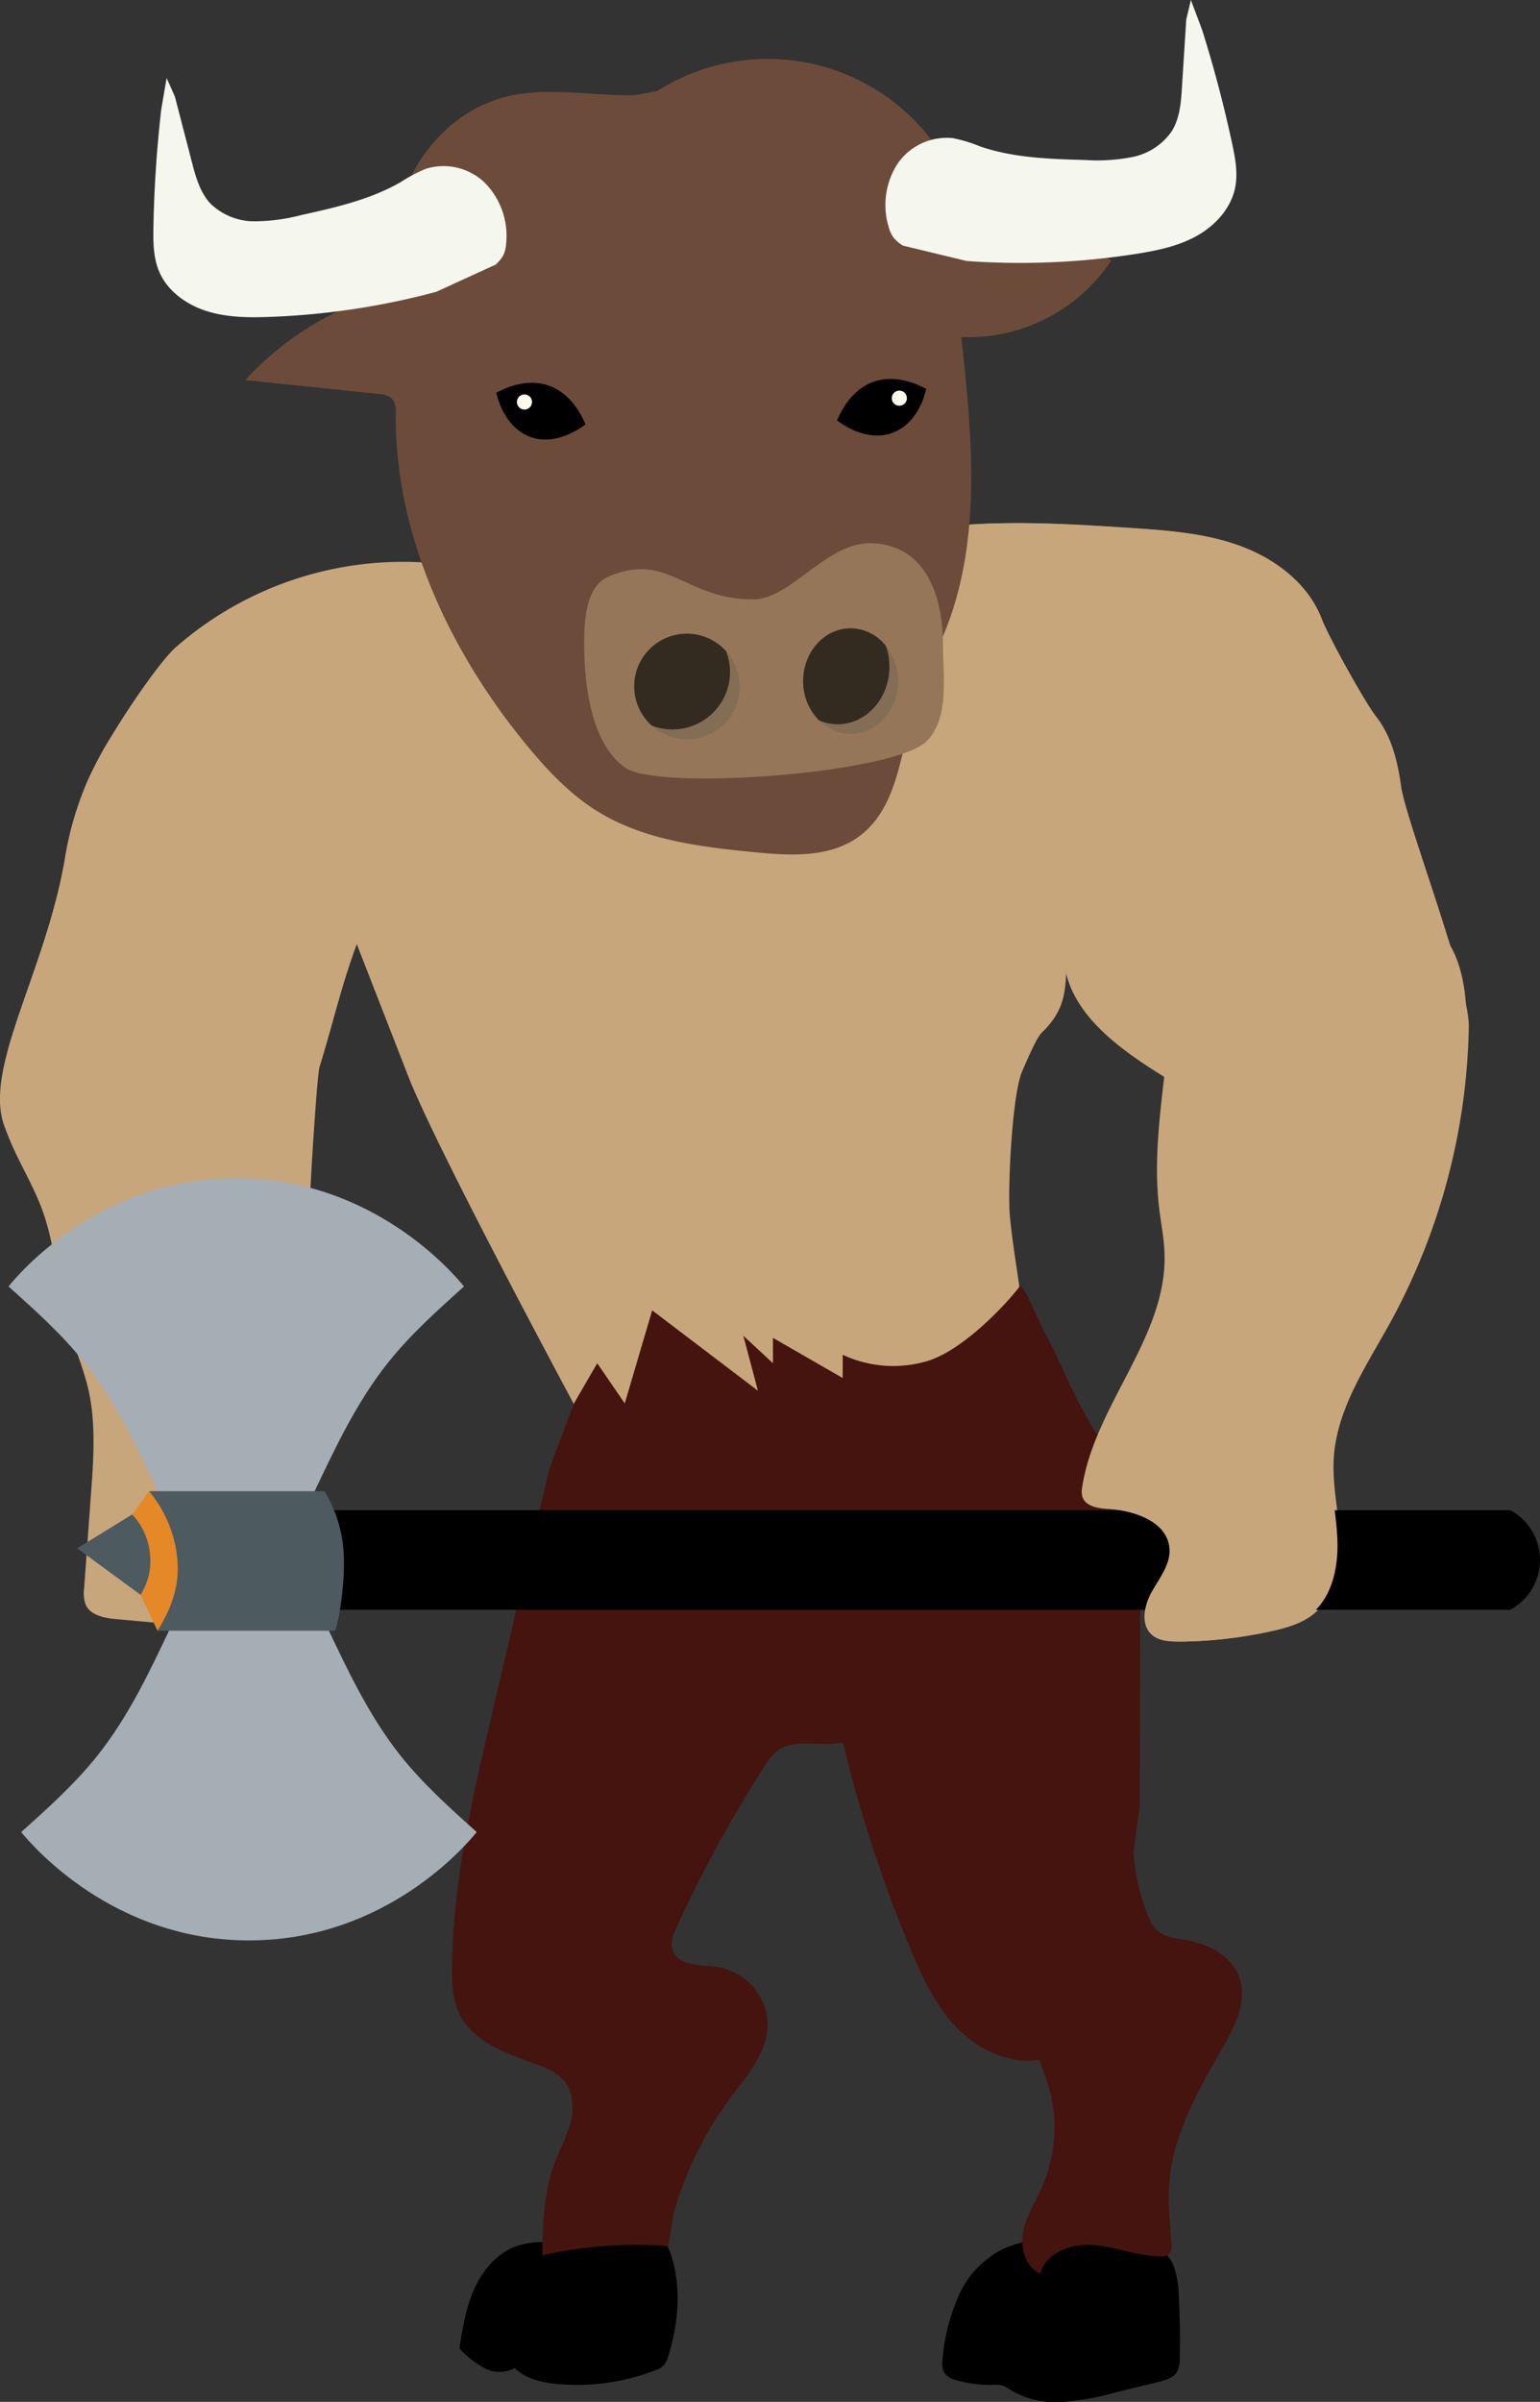 <svg xmlns="http://www.w3.org/2000/svg" viewBox="0 0 331.19 516.23"><rect x="0" y="0" width="331.19" height="516.23" fill="#333333" stroke="none"/><defs><style>.cls-1{fill:#c8a67b;}.cls-2{fill:#45140f;}.cls-3{fill:#a5aeb5;}.cls-4{fill:#4d5a60;}.cls-5{fill:#e58828;}.cls-6{fill:#6d4b3a;}.cls-7{fill:#f5f6ee;}.cls-8{fill:#967659;}.cls-9{fill:#846d55;}.cls-10{fill:#332b20;}.cls-11{fill:#fff8ed;}</style></defs><title>minotaur</title><g id="Layer_2" data-name="Layer 2"><g id="Layer_1-2" data-name="Layer 1"><path class="cls-1" d="M76.73,202.93c-3.41,9.2-5.12,17.1-8,26.34-.55,1.75-2,25.09-2,27.5.37,12.67-7.31,9.51-8.42,22.13-.75,8.56.07,17.17.88,25.72.25,2.59.52,5.27,1.78,7.55,2.6,4.74.25,6.36,5.14,8.66s9.83,7.36,7.9,12.41c-.78,2-2.53,3.53-3.5,5.47s-1.09,4-2,5.81c-2.88,6.08-11.28,6.38-18,5.79L25.05,348c-2.55-.23-5.56-.77-6.62-3.09a7.37,7.37,0,0,1-.33-3.59q.73-10.2,1.48-20.4c.55-7.58,1.1-15.32-.68-22.72-1.1-4.56-3-8.88-4.35-13.39-2.29-8-2.52-16.47-5.29-24.28-1.64-4.65-4.15-8.94-6.23-13.4-1.12-2.41-1.83-4.44-2-4.85C-3.8,229.84,9.58,209.39,13.87,185a70.45,70.45,0,0,1,5-17.28,81.18,81.18,0,0,1,5.46-10.09c5.52-9,11.06-16.38,13.4-18.45a74.19,74.19,0,0,1,56.86-18l81.1-.36c20.41-10.14,44.38-8.88,67.12-7.38,8.07.54,16.26,1.09,23.85,3.86s14.65,8.1,17.57,15.64c1.64,4.23,9.41,18.11,11.67,21,3.37,4.25,4.69,9.75,5.43,15.12,1,7.17,14.7,42.72,14.55,51.58A137.37,137.37,0,0,1,299,284.23c-5.13,9.31-11.51,18.55-12.16,29.16-.36,5.87,1.09,11.69,1.31,17.57s-1.1,12.34-5.71,16c-2.54,2-5.76,2.93-8.93,3.63a94.45,94.45,0,0,1-19.4,2.24c-2.08,0-4.37-.1-5.91-1.5-2.48-2.27-1.57-6.39.09-9.31s4-5.83,3.74-9.18c-.38-5.69-7.38-8.16-13.06-8.5-2.26-.13-5.1-.57-5.69-2.76a4.75,4.75,0,0,1,0-2c2.73-17.68,18.28-32.26,17.7-50.14-.11-3.27-.77-6.49-1.16-9.74-1.13-9.38,0-18.87,1.09-28.25-9.67-6-20.34-13.54-21.57-24.85-.07,6.78-.47,10.7-5.35,15.4-1.26,1.21-4,7.94-4.2,8.35-2.16,5.08-3.14,25.62-2.6,31.1,1.59,16.23,5.18,23.3-1.12,32.67s-27.34-3.56-51.25,7.06a50.34,50.34,0,0,1-15,4.3c-6.52.77-13-1.13-19.32-3a5.19,5.19,0,0,1-2.71-1.44c-1.49-1.86.24-5.18.58-6,3-7.22,5.48,20.19-4.89,6.85,0,0-28.64-53.19-35.46-70"/><path d="M119.06,482.12a16.43,16.43,0,0,0-8.54.85c-4,1.66-6.91,5.28-8.64,9.24s-2.41,8.28-3.09,12.55a20.66,20.66,0,0,0,5.36,4.2,6.94,6.94,0,0,0,6.55,0c2.35,2.35,5.83,3.12,9.14,3.43a46.49,46.49,0,0,0,21-2.92,4.74,4.74,0,0,0,2-1.18,5,5,0,0,0,.85-1.78c2.16-7,2.91-14.65.7-21.63-.68-2.16-1.92-4.48-4.12-5a7.48,7.48,0,0,0-2.71,0l-15,1.94"/><path d="M223.27,481.27a31.9,31.9,0,0,0-7.35,2,20.36,20.36,0,0,0-9.6,9.82,42,42,0,0,0-3.58,13.48c-.16,1.28-.24,2.72.57,3.72a4.56,4.56,0,0,0,2.39,1.29,26.31,26.31,0,0,0,8,1,5.71,5.71,0,0,1,1.89.13,6,6,0,0,1,1.57.87,18.93,18.93,0,0,0,11.09,2.69,56,56,0,0,0,11.39-2l9.52-2.33c1.49-.36,3.13-.83,3.94-2.13a5.87,5.87,0,0,0,.62-3q.15-6.72-.22-13.45a20.27,20.27,0,0,0-1-6.05,7.44,7.44,0,0,0-4-4.44,11.47,11.47,0,0,0-3.55-.57l-10.24-.51"/><path class="cls-2" d="M245.13,388.22l.09-43.45c0-8.76,0-17.78-3.34-25.89a68.07,68.07,0,0,0-6-10.71c-5.34-8.26-6.94-14-11.87-23.07-.85-1.56-3.2-7.71-4.6-8.8-1.05,1.67-11.29,13.6-20,16.24a25.74,25.74,0,0,1-18.18-1.36v5l-15-8.64V293l-6.37-5.91L163,298.91l-22.74-17.28-5.9,20L128.44,293l-5,8.63-5.32,14.11L106,367.51c-4.25,18.1-8.52,36.38-8.79,55-.06,3.59.07,7.32,1.69,10.52,2.9,5.74,9.62,8.2,15.67,10.35,2.64.94,5.44,2,7.08,4.31,1.75,2.45,1.76,5.77,1,8.68s-2.26,5.57-3.32,8.38c-2.38,6.32-2.61,13.21-2.72,20a91,91,0,0,1,27.13-2l1.16-7.13a77,77,0,0,1,12.29-24.9c3.44-4.62,7.58-9.3,7.89-15.05a12.78,12.78,0,0,0-10.49-12.85c-3.79-.58-9-.18-10-3.87-.45-1.6.25-3.27.94-4.78a281.14,281.14,0,0,1,18.9-34.58,12.5,12.5,0,0,1,2.57-3.16c3.83-3,9.51-.85,14.27-1.95l1.72,6.86a308.53,308.53,0,0,0,12.6,37.06c2.54,6.17,5.37,12.38,10,17.22s11.31,8.14,17.89,7.06l1.67,4.6a31.78,31.78,0,0,1-1.13,22.94c-1.43,3.16-3.39,6.15-4,9.56s.49,7.53,3.69,8.88c1.25-4.65,7-6.56,11.79-6.11s9.4,2.44,14.21,2.41a2.41,2.41,0,0,0,1.82-.56,2.58,2.58,0,0,0,.41-1.88c-.22-4.15-.76-8.31-.54-12.46.56-10.74,6.09-20.49,11.46-29.8,2.73-4.74,5.54-10.31,3.6-15.43-1.69-4.48-6.56-7-11.27-7.83-2.26-.41-4.75-.62-6.42-2.2a8.84,8.84,0,0,1-2-3.35,44.66,44.66,0,0,1-3-13.54Z"/><path d="M324.83,346H36.15V324.59H324.83a12.15,12.15,0,0,1,0,21.37Z"/><path class="cls-1" d="M175.24,120.84c20.4-10.14,44.38-8.88,67.12-7.38,8.07.54,16.26,1.09,23.85,3.86s14.64,8.1,17.56,15.64c1.64,4.23,2,9,4.36,12.85,1.94,3.09,5.05,5.26,7.32,8.11,3.37,4.25,4.68,9.75,5.43,15.12a93,93,0,0,1,.46,21.67,6.64,6.64,0,0,0,.45,4.08c.84,1.41,2.57,1.93,4,2.64,8,3.84,9.73,14.33,9.59,23.19a137.26,137.26,0,0,1-16.92,63.61c-5.12,9.31-11.51,18.55-12.16,29.16-.36,5.87,1.1,11.69,1.32,17.57s-1.11,12.34-5.71,16c-2.54,2-5.77,2.93-8.93,3.63a94.55,94.55,0,0,1-19.41,2.24c-2.08,0-4.36-.1-5.9-1.5-2.49-2.27-1.58-6.39.08-9.31s4-5.83,3.75-9.18c-.39-5.69-7.38-8.16-13.06-8.5-2.26-.13-5.11-.57-5.7-2.76a4.91,4.91,0,0,1,0-2c2.73-17.68,18.28-32.26,17.7-50.14-.1-3.27-.76-6.49-1.15-9.74-1.13-9.38,0-18.87,1.08-28.25-9.66-6-20.34-13.54-21.56-24.85"/><path class="cls-3" d="M70.32,349.6c4.55,9.64,9.17,19.38,15.8,27.72,4.83,6.07,10.63,11.27,16.4,16.45-2.26,2.78-19.44,23.11-48.61,23.28-29.6.17-47.14-20.58-49.35-23.28,5.77-5.18,11.57-10.38,16.4-16.45,6.64-8.34,11.25-18.08,15.8-27.72Z"/><path class="cls-3" d="M67.59,320.67c4.56-9.64,9.17-19.38,15.8-27.72,4.83-6.07,10.63-11.28,16.4-16.45-2.26-2.78-19.44-23.11-48.6-23.28C21.58,253,4,273.79,1.83,276.5c5.78,5.17,11.58,10.38,16.4,16.45C24.87,301.29,29.48,311,34,320.67Z"/><path class="cls-4" d="M32.06,320.5H69.79a29.14,29.14,0,0,1,3.86,10.68c1,6.76-.6,16.72-1.59,19.32H33.88a30.53,30.53,0,0,0,2.95-17A30.21,30.21,0,0,0,32.06,320.5Z"/><path class="cls-4" d="M28.42,325.5,16.6,332.78l13.64,10a14.89,14.89,0,0,0,2.27-8.64A12.57,12.57,0,0,0,28.42,325.5Z"/><path class="cls-5" d="M30.24,342.78l3.64,7.72c1.17-2.06,4.8-7.47,4.31-14.77a26.69,26.69,0,0,0-6.13-15.23l-3.64,5a14.27,14.27,0,0,1,3.86,8.87A13.25,13.25,0,0,1,30.24,342.78Z"/><path class="cls-6" d="M136.55,20.45l4.78-.87a44.3,44.3,0,0,1,59.49,11.19c2.31,3.15,4.3,6.71,7.54,8.9a32.38,32.38,0,0,0,7.12,3C224,45.79,231.54,50.93,239,56a37,37,0,0,1-32.26,16.45c2.35,21.57,4.56,44.25-3.92,64.23-1.72,4-3.86,7.91-5.31,12.06-3.82,10.89-3.62,24.59-13.05,31.24-6.24,4.4-14.57,3.93-22.17,3.19-11.72-1.14-23.86-2.62-33.86-8.83-5.94-3.69-10.81-8.88-15.25-14.28C96.66,139.94,84.9,114.89,85.1,88.84a4.42,4.42,0,0,0-.78-3.15,4.31,4.31,0,0,0-2.75-1l-28.82-3A65.52,65.52,0,0,1,80.17,63.86a8.59,8.59,0,0,0,2.93-1.38c2.16-1.82,1.86-5.14,1.7-7.95C84,39.38,94.62,24,109.41,20.65c9.17-2.09,18.74.18,28.13-.23"/><path class="cls-7" d="M106.58,56.88a8,8,0,0,0,1.65-2,6.65,6.65,0,0,0,.61-2.45,16.27,16.27,0,0,0-4.31-12.88,12.8,12.8,0,0,0-12.89-3.29,32,32,0,0,0-5.43,2.86c-6.54,3.76-14,5.47-21.41,7.1a39.7,39.7,0,0,1-10.26,1.34,13.49,13.49,0,0,1-9.34-3.86C43,41.28,42.08,38,41.26,34.8L37.6,20.72l-1.77-3.95-1.15,6.74Q33.24,36,33,48.59c-.07,3.31-.06,6.73,1.23,9.78,1.79,4.2,5.86,7.11,10.21,8.49s9,1.42,13.57,1.25a160.58,160.58,0,0,0,35.81-5.39Z"/><path class="cls-7" d="M194.19,52.79a8.51,8.51,0,0,1-2-1.68,6.7,6.7,0,0,1-1.06-2.28,16.3,16.3,0,0,1,1.79-13.47,12.81,12.81,0,0,1,12-5.67,31.16,31.16,0,0,1,5.86,1.78c7.15,2.45,14.83,2.71,22.38,2.91a39.59,39.59,0,0,0,10.32-.62A13.51,13.51,0,0,0,252,28.2c1.72-2.78,2-6.2,2.19-9.46l.92-14.52,1-4.22,2.41,6.4q3.78,12,6.43,24.3c.7,3.24,1.34,6.6.64,9.84-1,4.46-4.4,8.09-8.41,10.27s-8.58,3.1-13.09,3.8a161.63,161.63,0,0,1-36.18,1.49Z"/><path class="cls-8" d="M202.79,138.44c0,6.6,1.5,16.09-3.6,20.95-7.25,6.92-57.55,10.61-64.68,5.65-7.57-5.27-8.88-18.37-8.88-26.6,0-5.33.34-12.51,5.43-14.61,12.72-5.24,16.26,5,30.88,5,8.22,0,15.88-12.48,25.61-12.08C199.31,117.21,202.79,128.46,202.79,138.44Z"/><path class="cls-9" d="M156.19,140a12.36,12.36,0,0,1-16,16,11.33,11.33,0,0,0,16-16Z"/><path class="cls-10" d="M157,144.43a12.35,12.35,0,0,0-.85-4.48,11.33,11.33,0,1,0-16,16A12.37,12.37,0,0,0,157,144.43Z"/><path class="cls-9" d="M190.52,138.82a13.4,13.4,0,0,1,.76,4.47c0,6.84-5,12.38-11.14,12.38a10.09,10.09,0,0,1-4-.85,9.59,9.59,0,0,0,6.81,2.91c5.64,0,10.21-5.08,10.21-11.34A12,12,0,0,0,190.52,138.82Z"/><path class="cls-10" d="M191.28,143.29a13.4,13.4,0,0,0-.76-4.47,9.74,9.74,0,0,0-7.59-3.78c-5.64,0-10.21,5.08-10.21,11.35a11.88,11.88,0,0,0,3.4,8.43,10.09,10.09,0,0,0,4,.85C186.3,155.67,191.28,150.13,191.28,143.29Z"/><path d="M106.74,84.4c1.55-.79,6.25-3.23,11.18-1.55,5.11,1.74,7.29,6.79,8,8.35-.78.61-6.65,5.06-12.47,2.46C108.44,91.43,107,85.58,106.74,84.4Z"/><path d="M199.2,83.58C197.65,82.8,193,80.36,188,82c-5.1,1.74-7.29,6.78-8,8.34.77.61,6.64,5.06,12.46,2.47C197.5,90.62,198.93,84.76,199.2,83.58Z"/><circle class="cls-11" cx="112.79" cy="86.4" r="1.63"/><circle class="cls-11" cx="193.41" cy="85.58" r="1.63"/></g></g></svg>
